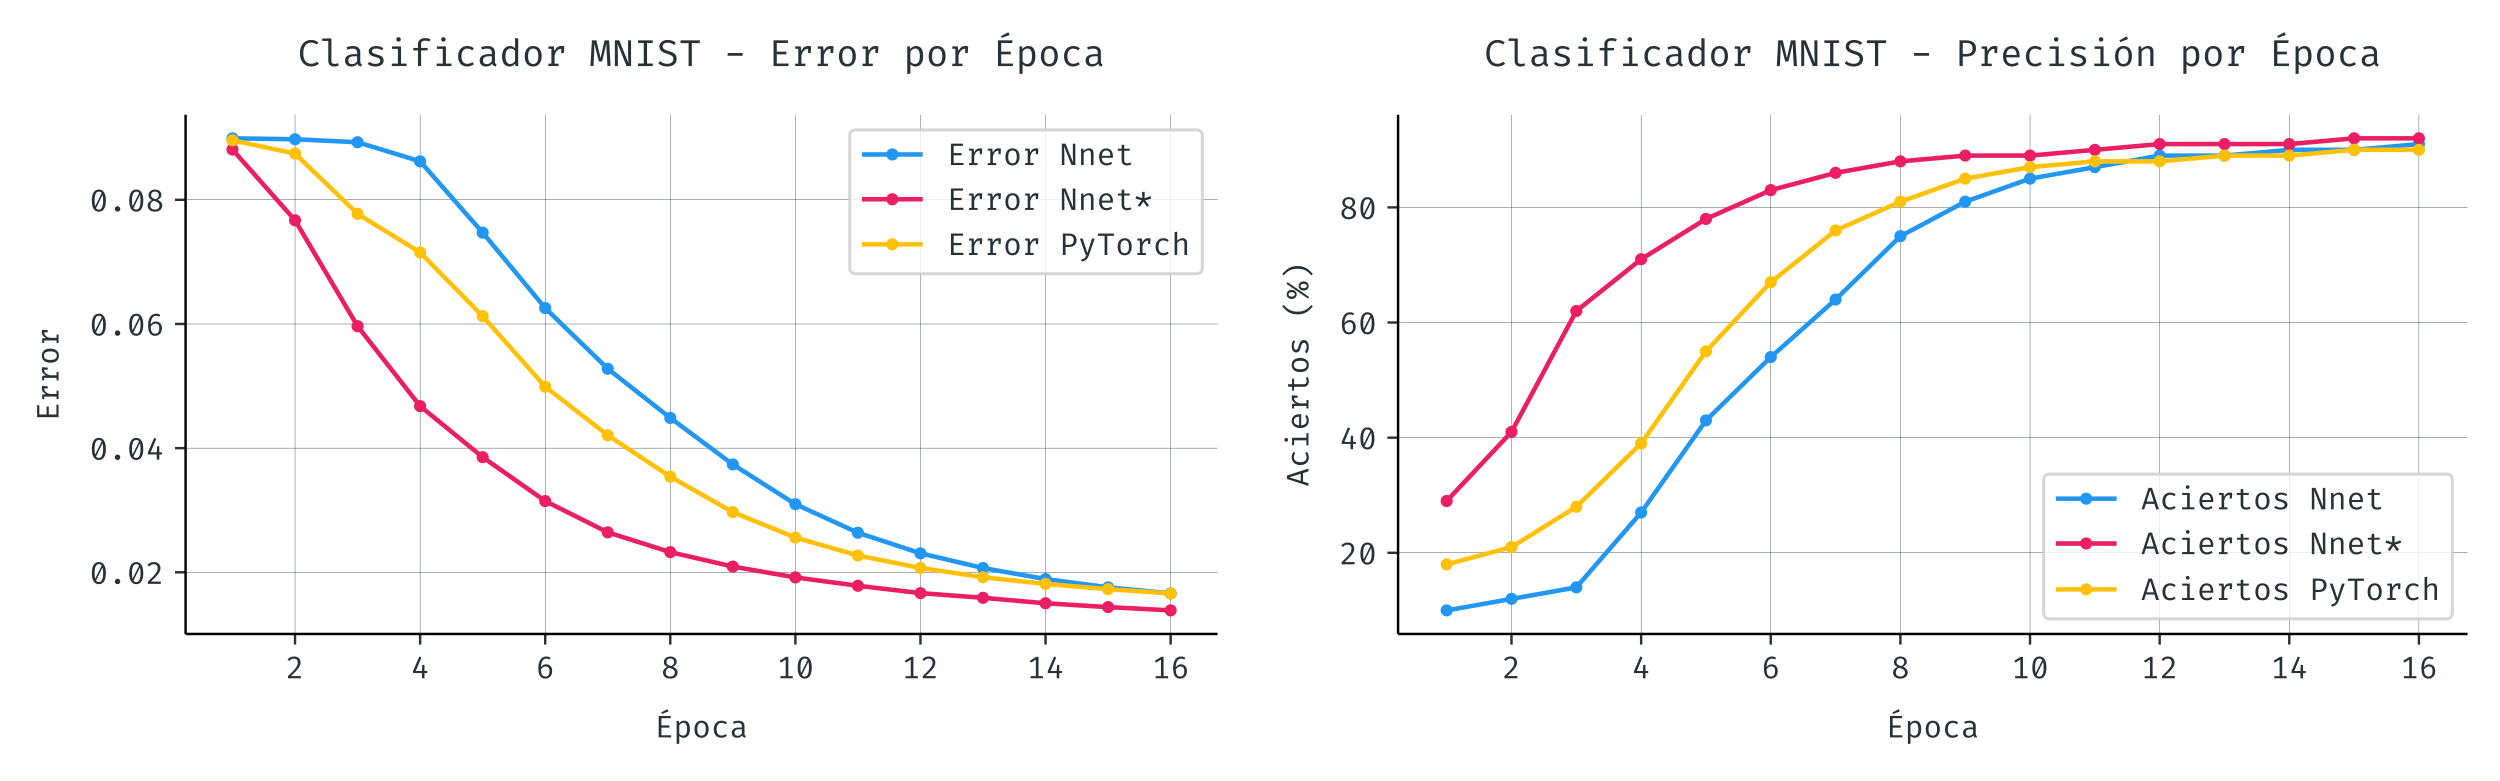<?xml version="1.0" encoding="UTF-8"?>
<svg width="1280" height="400" version="1.1" viewBox="0 0 960 300" xmlns="http://www.w3.org/2000/svg" xmlns:xlink="http://www.w3.org/1999/xlink"><defs stroke-linejoin="round"><style type="text/css">*{stroke-linecap:butt;stroke-linejoin:round;}</style><style type="text/css">*{stroke-linecap:butt;stroke-linejoin:round;}</style><style type="text/css">*{stroke-linecap:butt;stroke-linejoin:round;}</style><style type="text/css">*{stroke-linecap:butt;stroke-linejoin:round;}</style><style type="text/css">*{stroke-linecap:butt;stroke-linejoin:round;}</style><style type="text/css">*{stroke-linecap:butt;stroke-linejoin:round;}</style><path id="mc22e19f1a4" d="m0 0v3.5" stroke="#263238" stroke-linejoin="round" stroke-width=".8"/><path id="FiraCode-Regular-50-5" d="m27.641 71.75c-9.531 0-16-3.281-21.594-10.109l5.953-4.609c4.469 5.281 8.25 7.531 15.234 7.531 7.891 0 12.609-4.875 12.609-12.812 0-11.5-5.734-19.188-32.359-44.719v-7.031h42l1.078 7.328h-33.281c23.281 21.234 31.641 31.75 31.641 44.719 0 11.234-7.953 19.703-21.281 19.703z" stroke-linejoin="round"/><path id="FiraCode-Regular-52-20" d="m54.203 24.047h-9.125v20.062h-7.188l-1.062-20.062h-20.312l18.766 44.672-7.172 3.031-20.719-48.312v-6.266h29.328l0.047-17.172h8.312v17.172h9.125z" stroke-linejoin="round"/><path id="FiraCode-Regular-54-2" d="m33.797 46c-6.922 0-12.516-2.828-17.031-9.531 0.422 17.219 6.625 28.297 17.484 28.297 3.859 0 7.547-1.016 10.719-2.969l3.391 5.844c-4 2.672-8.516 4.109-13.953 4.109-16.516 0-26.25-14.984-26.25-38.359 0-21.031 6.25-34.562 23.438-34.562 12.25 0 22.203 9.328 22.203 24.922 0 15.078-9.125 22.25-20 22.25zm-2.25-40.203c-10.062 0-14.312 7.172-14.672 23.125 3.531 5.953 8.812 10 15.594 10 7.484 0 12.5-3.797 12.5-15.391 0-10.969-4.5-17.734-13.422-17.734z" stroke-linejoin="round"/><path id="FiraCode-Regular-56-9" d="m51.953 53.797c0 12.516-10.922 17.953-21.188 17.953-9.281 0-21.172-5.5-21.172-18.422 0-7.891 3.797-12.562 11.281-16.156-8.562-3.938-14.156-9.734-14.156-18.406 0-11.234 8.719-19.938 23.844-19.938 14.922 0 24.266 8.562 24.266 20.094 0 8.719-5.953 15.188-15.141 18.969 7.859 4.312 12.266 9.031 12.266 15.906zm-33.844-0.562c0 7.484 4.656 11.844 12.656 11.844 8.062 0 12.672-4.516 12.672-11.594 0-6.453-3.281-9.734-9.844-13.438-9.594 3.078-15.484 5.031-15.484 13.188zm27.641-34.406c0-7.438-5.391-13.031-15.234-13.031-9.75 0-14.719 4.922-14.719 12.922 0 8.922 5.172 13.328 11.031 16 11.125-3.844 18.922-6.406 18.922-15.891z" stroke-linejoin="round"/><path id="FiraCode-Regular-49-0" d="m38.312 7.031v63.578h-7.547l-21.016-13.016 3.734-6.156 16.203 9.844v-54.25h-17.375v-7.031h40.766v7.031z" stroke-linejoin="round"/><path id="FiraCode-Regular-48-99" d="m30.766 71.75c-15.172 0-23.125-13.031-23.125-36.422 0-23.484 7.953-36.5 23.125-36.5 15.188 0 23.125 13.016 23.125 36.5 0 23.391-7.938 36.422-23.125 36.422zm0-6.922c4.062 0 7.188-1.391 9.391-4.578l-21.594-43.375c-1.234 4.562-1.797 10.609-1.797 18.453 0 20.922 5.344 29.5 14 29.5zm0-59.031c-4 0-7.016 1.375-9.281 4.516l21.484 43.578c1.281-4.562 1.859-10.656 1.859-18.562 0-20.922-5.281-29.531-14.062-29.531z" stroke-linejoin="round"/><path id="FiraCode-Regular-201-4" d="m41.391 92.922-20.312-10.812 2.312-4.625 21.891 8.047zm-19.594-29.594h30.156l1.016 7.281h-40.094v-70.609h41.016v7.125h-32.094v25.078h26.156v7.328h-26.156z" stroke-linejoin="round"/><path id="FiraCode-Regular-112-5" d="m34.469 55.125c-6.516 0-12.156-3.125-16.109-8.656l-0.719 7.531h-7.328v-75.75l8.609 1.078v25.75c3.594-4.203 8.359-6.25 14.266-6.25 14.047 0 20.812 11.844 20.812 28.203 0 16.922-5.125 28.094-19.531 28.094zm-2.062-6.922c8.469 0 12.359-7.031 12.359-21.125 0-14.406-4.516-21.078-13.484-21.078-5.125 0-9.531 2.562-12.359 6.766v26.766c2.922 4.359 7.484 8.672 13.484 8.672z" stroke-linejoin="round"/><path id="FiraCode-Regular-111-10" d="m30.875 55.125c-15.234 0-23.328-11.531-23.328-28.203 0-16.969 8-28.094 23.219-28.094 15.125 0 23.234 11.688 23.234 28.203 0 17.125-7.891 28.094-23.125 28.094zm0-7.016c9.172 0 13.891-6.719 13.891-21.078s-4.719-21.141-14-21.141-14 6.781-14 21.031c0 14.469 4.828 21.188 14.109 21.188z" stroke-linejoin="round"/><path id="FiraCode-Regular-99-3" d="m34.719 6.25c-9.281 0-16 6.109-16 20.516 0 14.266 6.672 21.188 16 21.188 4.719 0 9.328-1.641 13.953-4.828l4.203 5.75c-5.125 4.156-11.125 6.25-18.047 6.25-16.219 0-25.438-12.156-25.438-28.359 0-16.922 9.172-27.938 25.328-27.938 6.359 0 13.531 2.5 18.25 6.5l-4.203 5.641c-4-2.766-8.609-4.719-14.047-4.719z" stroke-linejoin="round"/><path id="FiraCode-Regular-97-7" d="m48.969 11.797v25.891c0 10.672-6.766 17.438-20.203 17.438-5.219 0-11.078-0.922-17.641-3.375l2.266-6.516c5.578 1.938 10.453 2.766 14.047 2.766 8.047 0 12.875-2.922 12.875-10.719v-4.516h-7.953c-16.406 0-25.328-6.156-25.328-17.281 0-10.047 6.609-16.656 17.438-16.656 6.969 0 13.078 2.562 16.922 7.578 1.531-4.812 5.219-6.969 9.891-7.578l2.109 6.047c-3.031 0.922-4.422 2.562-4.422 6.922zm-22.297-6.406c-7.031 0-10.422 3.484-10.422 10.203 0 6.922 4.359 11.328 16.266 11.328h7.797v-13.891c-3.234-4.828-8.312-7.641-13.641-7.641z" stroke-linejoin="round"/><path id="m521b10cc98" d="m0 0h-3.5" stroke="#263238" stroke-linejoin="round" stroke-width=".8"/><path id="FiraCode-Regular-65-8" d="m44.469 18 5.641-18h9.328l-22.969 70.609h-11.391l-22.969-70.609h8.766l5.641 18zm-25.641 7.391 11.734 37.734 11.594-37.734z" stroke-linejoin="round"/><path id="FiraCode-Regular-105-8" d="m30.766 79.281c-3.641 0-6.203-2.609-6.203-6 0-3.484 2.562-6.156 6.203-6.156 3.844 0 6.312 2.672 6.312 6.156 0 3.391-2.469 6-6.312 6zm6.875-25.281h-24.766v-6.828h16.156v-40.344h-16.672v-6.828h40.516v6.828h-15.234z" stroke-linejoin="round"/><path id="FiraCode-Regular-101-60" d="m17.078 23.953h36.312c0.094 1.172 0.203 2.875 0.203 4.719 0 16.406-8.312 26.453-21.953 26.453-14.359 0-23.594-11.844-23.594-28.203 0-16.766 8.922-28.094 24.719-28.094 6.719 0 13.547 2.406 18.562 6.344l-4.047 5.703c-4.766-3.234-8.922-4.875-14.406-4.875-8.359 0-15.328 5.438-15.797 17.953zm14.672 24.094c8.094 0 13.328-5.891 13.531-17.438h-28.156c0.719 11.906 6.562 17.438 14.625 17.438z" stroke-linejoin="round"/><path id="FiraCode-Regular-114-4" d="m46.766 55.172c-9.797 0-15.219-5.062-19.375-13.938l-1.594 12.766h-14.969v-6.609h8.406v-40.781h-8.406v-6.609h28v6.609h-10.984v22.875c3.594 11.906 9.438 17.75 17.797 17.75h0.469v-11.484h7.078l1.219 18.25c-2.453 0.719-4.609 1.172-7.641 1.172z" stroke-linejoin="round"/><path id="FiraCode-Regular-116-6" d="m53.188 2.719-3.344 5.844c-2.922-1.531-6.297-2.562-10.359-2.562-7.375 0-10.297 3.234-10.297 9.234v32.094h17.641l1.016 6.672h-18.656v13.281l-8.625-1.031v-12.25h-12.406v-6.672h12.406v-32.203c0-9.531 6.562-16.297 18.156-16.297 5.031 0 10.766 1.484 14.469 3.891z" stroke-linejoin="round"/><path id="FiraCode-Regular-115-7" d="m28.672 5.953c-6.359 0-12 2.297-16.203 5.844l-4.922-5.688c4.609-4 11.375-7.281 21.125-7.281 11.531 0 22.766 4.562 22.766 16.094 0 10.109-6.969 13.797-17.547 16.672-10.922 2.969-14.344 4.656-14.344 9.484 0 4.156 3.172 7.078 11.688 7.078 6.969 0 11.641-2.047 15.688-4.828l3.797 5.844c-4.516 3.344-10.922 5.953-19.594 5.953-12.203 0-20.516-5.641-20.516-14.719 0-9.375 7.188-12.766 18.422-15.531 11.438-2.875 13.078-5.484 13.078-10.359 0-5.234-5.141-8.562-13.438-8.562z" stroke-linejoin="round"/><path id="FiraCode-Regular-40-9" d="m21.797 35.891c0 21.5 7.172 32.422 21.953 45.547l-4.516 4.719c-16.672-13.594-26.469-26.875-26.469-50.266 0-23.375 9.797-36.656 26.469-50.25l4.516 4.719c-14.672 12.969-21.953 24.156-21.953 45.531z" stroke-linejoin="round"/><path id="FiraCode-Regular-37-7" d="m51.75 72.516-48.422-70.984 5.391-3.578 48.562 70.969zm-34.719-0.766c-9.594 0-15.141-7.547-15.141-16.422 0-8.719 5.547-16.562 15.141-16.562 9.578 0 15.016 7.844 15.016 16.562 0 8.828-5.438 16.422-15.016 16.422zm0-6.156c4.047 0 7.125-2.875 7.125-10.266 0-7.328-3.078-10.5-7.125-10.5-4.203 0-7.234 3.844-7.234 10.5 0 6.984 3.172 10.266 7.234 10.266zm27.688-33.188c-9.594 0-15.125-7.578-15.125-16.453 0-8.719 5.531-16.562 15.125-16.562s15.031 7.844 15.031 16.562c0 8.812-5.438 16.453-15.031 16.453zm0-6.203c4.047 0 7.125-2.875 7.125-10.25 0-7.281-3.078-10.516-7.125-10.516-4.203 0-7.234 3.844-7.234 10.516 0 7.172 3.188 10.25 7.234 10.25z" stroke-linejoin="round"/><path id="FiraCode-Regular-41-5" d="m39.75 35.891c0-21.375-7.281-32.562-21.953-45.531l4.516-4.719c16.656 13.594 26.453 26.875 26.453 50.25 0 23.391-9.797 36.672-26.453 50.266l-4.516-4.719c14.766-13.125 21.953-24.047 21.953-45.547z" stroke-linejoin="round"/><path id="md24da44ec5" d="m0 1.5c0.398 0 0.779-0.158 1.061-0.439 0.281-0.281 0.439-0.663 0.439-1.061s-0.158-0.779-0.439-1.061c-0.281-0.281-0.663-0.439-1.061-0.439s-0.779 0.158-1.061 0.439c-0.281 0.281-0.439 0.663-0.439 1.061s0.158 0.779 0.439 1.061c0.281 0.281 0.663 0.439 1.061 0.439z" stroke="#2196f3" stroke-linejoin="round"/><path id="m750397dc0b" d="m0 1.5c0.398 0 0.779-0.158 1.061-0.439 0.281-0.281 0.439-0.663 0.439-1.061s-0.158-0.779-0.439-1.061c-0.281-0.281-0.663-0.439-1.061-0.439s-0.779 0.158-1.061 0.439c-0.281 0.281-0.439 0.663-0.439 1.061s0.158 0.779 0.439 1.061c0.281 0.281 0.663 0.439 1.061 0.439z" stroke="#e91e63" stroke-linejoin="round"/><path id="m02233f6a3f" d="m0 1.5c0.398 0 0.779-0.158 1.061-0.439 0.281-0.281 0.439-0.663 0.439-1.061s-0.158-0.779-0.439-1.061c-0.281-0.281-0.663-0.439-1.061-0.439s-0.779 0.158-1.061 0.439c-0.281 0.281-0.439 0.663-0.439 1.061s0.158 0.779 0.439 1.061c0.281 0.281 0.663 0.439 1.061 0.439z" stroke="#ffc107" stroke-linejoin="round"/><path id="FiraCode-Regular-67-9" d="m36.719 71.75c-16.359 0-30.203-12.625-30.203-36.422 0-23.688 13.328-36.5 30.562-36.5 10.047 0 16.812 3.484 21.125 7.688l-4.609 5.844c-3.75-3.078-8.516-5.891-16.406-5.891-12 0-21.438 7.844-21.438 28.859 0 21.594 10.047 28.984 21.641 28.984 5.375 0 10.359-1.484 14.812-5.234l4.984 5.797c-5.594 4.516-11.234 6.875-20.469 6.875z" stroke-linejoin="round"/><path id="FiraCode-Regular-108-7" d="m31.328 75.75h-25.172v-6.828h16.562v-55.125c0-9.391 6.516-14.969 16.109-14.969 5.422 0 9.891 1.328 12.812 2.766l-2.312 6.297c-2.922-1.172-5.844-1.891-9.078-1.891-5.219 0-8.922 2-8.922 7.328z" stroke-linejoin="round"/><path id="FiraCode-Regular-102-8" d="m42.203 76.828c-11.234 0-19.688-6.266-19.688-16.266v-10.766h-12.875v-6.766h12.875v-43.031h8.609v43.031h17.391l0.922 6.766h-18.312v10.969c0 6.062 3.797 8.984 11.344 8.984 4.141 0 8.141-0.719 11.578-2.266l2.781 6.406c-4.266 1.859-8.828 2.938-14.625 2.938z" stroke-linejoin="round"/><path id="FiraCode-Regular-100-5" d="m42.609 76.828v-28.062c-3.578 4.203-8.25 6.359-14.453 6.359-13.328 0-21.188-11.953-21.188-28.203 0-16.719 6.469-28.094 20.578-28.094 5.938 0 11.281 2.562 15.328 8.297l0.812-7.125h7.547v75.75zm-12.203-28.625c4.984 0 9.281-2.562 12.203-6.922v-26.969c-2.922-4.422-7.172-8.516-13.281-8.516-8.453 0-12.969 7.125-12.969 21.125 0 14.25 5.031 21.281 14.047 21.281z" stroke-linejoin="round"/><path id="FiraCode-Regular-77-3" d="m54.406 70.609h-12.516l-10.922-48.359-11.422 48.359h-12.422l-4-70.609h8.359l1.906 36.969c0.406 8.828 0.25 21.547 0.094 25.5l12.766-49.797h8.938l11.891 49.797c-0.047-4.062 0-15.75 0.562-25.594l2.203-36.875h8.562z" stroke-linejoin="round"/><path id="FiraCode-Regular-78-3" d="m40.516 0h12.453v70.609h-8.25v-35.328c0-12.719 1.078-24.109 1.172-27.031l-25.281 62.359h-12.047v-70.609h8.266v35.391c0 10.922-1.078 23.641-1.188 26.719z" stroke-linejoin="round"/><path id="FiraCode-Regular-73-8" d="m50.969 70.609h-40.406v-7.125h15.688v-56.359h-15.688v-7.125h40.406v7.125h-15.688v56.359h15.688z" stroke-linejoin="round"/><path id="FiraCode-Regular-83-3" d="m55.031 19.531c0 13.547-9.641 18.109-20.625 21.297-13.438 3.938-17.797 6.922-17.797 13.062 0 7.031 6.422 10.422 14.109 10.422 6 0 12-1.953 17.031-6.422l5.219 5.797c-5.891 5.188-12.812 8.062-22.562 8.062-13.484 0-22.859-7.594-22.859-18.156 0-11.234 8.812-16.312 22.766-20.422 12.156-3.578 15.484-6.969 15.484-13.781 0-8.875-7.844-13.078-16.406-13.078-8.625 0-14.781 2.859-19.641 7.484l-5.281-5.953c5.938-5.734 14.453-9.016 24.766-9.016 16.406 0 25.797 8.562 25.797 20.703z" stroke-linejoin="round"/><path id="FiraCode-Regular-84-7" d="m35.031 62.969h21.438l0.922 7.641h-53.281v-7.641h22.047v-62.969h8.875z" stroke-linejoin="round"/><path id="FiraCode-Regular-45-93" d="m10.203 28.359h41.125v7.484h-41.125z" stroke-linejoin="round"/><path id="FiraCode-Regular-80-7" d="m57.125 48.922c0 14.828-10.406 21.688-27.234 21.688h-18.047v-70.609h8.922v26.203h9.031c15.953 0 27.328 6.203 27.328 22.719zm-9.531-0.094c0-12.109-7.125-15.438-16.984-15.438h-9.844v30.141h10.203c9.594 0 16.625-3.781 16.625-14.703z" stroke-linejoin="round"/><path id="FiraCode-Regular-243" d="m39.328 81.75-20.094-11.5 2.656-4.609 21.438 8.719zm-8.453-26.625c-15.234 0-23.328-11.531-23.328-28.203 0-16.969 8-28.094 23.219-28.094 15.125 0 23.234 11.688 23.234 28.203 0 17.125-7.891 28.094-23.125 28.094zm0-7.016c9.172 0 13.891-6.719 13.891-21.078s-4.719-21.141-14-21.141-14 6.781-14 21.031c0 14.469 4.828 21.188 14.109 21.188z" stroke-linejoin="round"/><path id="FiraCode-Regular-110-8" d="m10.312 0h8.609v39.328c2.828 4.203 8.203 9.031 14.562 9.031 8.156 0 9.234-4.469 9.234-15.484v-32.875h8.609v39.234c0 9.938-4.562 15.891-15.172 15.891-6.266 0-13.438-3.078-17.844-8.609l-0.672 7.484h-7.328z" stroke-linejoin="round"/><path id="FiraCode-Regular-42-7" d="m26.406 59.328h8.719l-0.656-20.766 19.484 6.922 2.609-8.094-19.844-5.859 12.672-16.406-6.875-5.016-11.75 17.125-11.734-17.125-6.875 5.016 12.672 16.406-19.859 5.859 2.625 8.094 19.484-6.922z" stroke-linejoin="round"/><path id="FiraCode-Regular-121-41" d="m55.234 54h-8.922l-15.281-47.438-15.484 47.438h-9.234l18.875-54h2.859c-2.859-8.359-6.047-12.922-17.219-14.828l1.328-6.859c14.312 1.438 20.312 10.359 24.094 21.328z" stroke-linejoin="round"/><path id="FiraCode-Regular-104-90" d="m18.922 76.562-8.609-0.922v-75.641h8.609v39.328c2.828 4.266 8.312 9.031 14.469 9.031 6.406 0 9.328-2.875 9.328-9.328v-39.031h8.609v39.234c0 9.938-4.609 15.891-15.172 15.891-6.359 0-12.969-2.875-17.234-8.516z" stroke-linejoin="round"/><clipPath id="p97a77fce17" stroke-linejoin="round"><rect x="48.722" y="37.749" width="351.91" height="170.86" stroke-linejoin="round"/></clipPath><style type="text/css">*{stroke-linecap:butt;stroke-linejoin:round;}</style><path id="mb4d1b03cf2" d="m0 0v3.5" stroke="#263238" stroke-linejoin="round" stroke-width=".8"/><path id="FiraCode-Regular-50-3" d="m27.641 71.75c-9.531 0-16-3.281-21.594-10.109l5.953-4.609c4.469 5.281 8.25 7.531 15.234 7.531 7.891 0 12.609-4.875 12.609-12.812 0-11.5-5.734-19.188-32.359-44.719v-7.031h42l1.078 7.328h-33.281c23.281 21.234 31.641 31.75 31.641 44.719 0 11.234-7.953 19.703-21.281 19.703z" stroke-linejoin="round"/><path id="FiraCode-Regular-52-9" d="m54.203 24.047h-9.125v20.062h-7.188l-1.062-20.062h-20.312l18.766 44.672-7.172 3.031-20.719-48.312v-6.266h29.328l0.047-17.172h8.312v17.172h9.125z" stroke-linejoin="round"/><path id="FiraCode-Regular-54-3" d="m33.797 46c-6.922 0-12.516-2.828-17.031-9.531 0.422 17.219 6.625 28.297 17.484 28.297 3.859 0 7.547-1.016 10.719-2.969l3.391 5.844c-4 2.672-8.516 4.109-13.953 4.109-16.516 0-26.25-14.984-26.25-38.359 0-21.031 6.25-34.562 23.438-34.562 12.25 0 22.203 9.328 22.203 24.922 0 15.078-9.125 22.25-20 22.25zm-2.25-40.203c-10.062 0-14.312 7.172-14.672 23.125 3.531 5.953 8.812 10 15.594 10 7.484 0 12.5-3.797 12.5-15.391 0-10.969-4.5-17.734-13.422-17.734z" stroke-linejoin="round"/><path id="FiraCode-Regular-56-02" d="m51.953 53.797c0 12.516-10.922 17.953-21.188 17.953-9.281 0-21.172-5.5-21.172-18.422 0-7.891 3.797-12.562 11.281-16.156-8.562-3.938-14.156-9.734-14.156-18.406 0-11.234 8.719-19.938 23.844-19.938 14.922 0 24.266 8.562 24.266 20.094 0 8.719-5.953 15.188-15.141 18.969 7.859 4.312 12.266 9.031 12.266 15.906zm-33.844-0.562c0 7.484 4.656 11.844 12.656 11.844 8.062 0 12.672-4.516 12.672-11.594 0-6.453-3.281-9.734-9.844-13.438-9.594 3.078-15.484 5.031-15.484 13.188zm27.641-34.406c0-7.438-5.391-13.031-15.234-13.031-9.75 0-14.719 4.922-14.719 12.922 0 8.922 5.172 13.328 11.031 16 11.125-3.844 18.922-6.406 18.922-15.891z" stroke-linejoin="round"/><path id="FiraCode-Regular-49-7" d="m38.312 7.031v63.578h-7.547l-21.016-13.016 3.734-6.156 16.203 9.844v-54.25h-17.375v-7.031h40.766v7.031z" stroke-linejoin="round"/><path id="FiraCode-Regular-48-41" d="m30.766 71.75c-15.172 0-23.125-13.031-23.125-36.422 0-23.484 7.953-36.5 23.125-36.5 15.188 0 23.125 13.016 23.125 36.5 0 23.391-7.938 36.422-23.125 36.422zm0-6.922c4.062 0 7.188-1.391 9.391-4.578l-21.594-43.375c-1.234 4.562-1.797 10.609-1.797 18.453 0 20.922 5.344 29.5 14 29.5zm0-59.031c-4 0-7.016 1.375-9.281 4.516l21.484 43.578c1.281-4.562 1.859-10.656 1.859-18.562 0-20.922-5.281-29.531-14.062-29.531z" stroke-linejoin="round"/><path id="FiraCode-Regular-201-2" d="m41.391 92.922-20.312-10.812 2.312-4.625 21.891 8.047zm-19.594-29.594h30.156l1.016 7.281h-40.094v-70.609h41.016v7.125h-32.094v25.078h26.156v7.328h-26.156z" stroke-linejoin="round"/><path id="FiraCode-Regular-112-1" d="m34.469 55.125c-6.516 0-12.156-3.125-16.109-8.656l-0.719 7.531h-7.328v-75.75l8.609 1.078v25.75c3.594-4.203 8.359-6.25 14.266-6.25 14.047 0 20.812 11.844 20.812 28.203 0 16.922-5.125 28.094-19.531 28.094zm-2.062-6.922c8.469 0 12.359-7.031 12.359-21.125 0-14.406-4.516-21.078-13.484-21.078-5.125 0-9.531 2.562-12.359 6.766v26.766c2.922 4.359 7.484 8.672 13.484 8.672z" stroke-linejoin="round"/><path id="FiraCode-Regular-111-9" d="m30.875 55.125c-15.234 0-23.328-11.531-23.328-28.203 0-16.969 8-28.094 23.219-28.094 15.125 0 23.234 11.688 23.234 28.203 0 17.125-7.891 28.094-23.125 28.094zm0-7.016c9.172 0 13.891-6.719 13.891-21.078s-4.719-21.141-14-21.141-14 6.781-14 21.031c0 14.469 4.828 21.188 14.109 21.188z" stroke-linejoin="round"/><path id="FiraCode-Regular-99-6" d="m34.719 6.25c-9.281 0-16 6.109-16 20.516 0 14.266 6.672 21.188 16 21.188 4.719 0 9.328-1.641 13.953-4.828l4.203 5.75c-5.125 4.156-11.125 6.25-18.047 6.25-16.219 0-25.438-12.156-25.438-28.359 0-16.922 9.172-27.938 25.328-27.938 6.359 0 13.531 2.5 18.25 6.5l-4.203 5.641c-4-2.766-8.609-4.719-14.047-4.719z" stroke-linejoin="round"/><path id="FiraCode-Regular-97-4" d="m48.969 11.797v25.891c0 10.672-6.766 17.438-20.203 17.438-5.219 0-11.078-0.922-17.641-3.375l2.266-6.516c5.578 1.938 10.453 2.766 14.047 2.766 8.047 0 12.875-2.922 12.875-10.719v-4.516h-7.953c-16.406 0-25.328-6.156-25.328-17.281 0-10.047 6.609-16.656 17.438-16.656 6.969 0 13.078 2.562 16.922 7.578 1.531-4.812 5.219-6.969 9.891-7.578l2.109 6.047c-3.031 0.922-4.422 2.562-4.422 6.922zm-22.297-6.406c-7.031 0-10.422 3.484-10.422 10.203 0 6.922 4.359 11.328 16.266 11.328h7.797v-13.891c-3.234-4.828-8.312-7.641-13.641-7.641z" stroke-linejoin="round"/><path id="m7de3210754" d="m0 0h-3.5" stroke="#263238" stroke-linejoin="round" stroke-width=".8"/><path id="FiraCode-Regular-46-2" d="m21.688 7.891c0-5.062 3.906-9.062 8.984-9.062 5.172 0 9.078 4 9.078 9.062 0 4.984-3.906 8.984-9.078 8.984-5.078 0-8.984-4-8.984-8.984z" stroke-linejoin="round"/><path id="FiraCode-Regular-69-1" d="m21.797 63.328h30.156l1.016 7.281h-40.094v-70.609h41.016v7.125h-32.094v25.078h26.156v7.328h-26.156z" stroke-linejoin="round"/><path id="FiraCode-Regular-114-7" d="m46.766 55.172c-9.797 0-15.219-5.062-19.375-13.938l-1.594 12.766h-14.969v-6.609h8.406v-40.781h-8.406v-6.609h28v6.609h-10.984v22.875c3.594 11.906 9.438 17.75 17.797 17.75h0.469v-11.484h7.078l1.219 18.25c-2.453 0.719-4.609 1.172-7.641 1.172z" stroke-linejoin="round"/><path id="m9807460871" d="m0 1.5c0.398 0 0.779-0.158 1.061-0.439 0.281-0.281 0.439-0.663 0.439-1.061s-0.158-0.779-0.439-1.061c-0.281-0.281-0.663-0.439-1.061-0.439s-0.779 0.158-1.061 0.439c-0.281 0.281-0.439 0.663-0.439 1.061s0.158 0.779 0.439 1.061c0.281 0.281 0.663 0.439 1.061 0.439z" stroke="#2196f3" stroke-linejoin="round"/><path id="ma732fe865f" d="m0 1.5c0.398 0 0.779-0.158 1.061-0.439 0.281-0.281 0.439-0.663 0.439-1.061s-0.158-0.779-0.439-1.061c-0.281-0.281-0.663-0.439-1.061-0.439s-0.779 0.158-1.061 0.439c-0.281 0.281-0.439 0.663-0.439 1.061s0.158 0.779 0.439 1.061c0.281 0.281 0.663 0.439 1.061 0.439z" stroke="#e91e63" stroke-linejoin="round"/><path id="mf26fdbae45" d="m0 1.5c0.398 0 0.779-0.158 1.061-0.439 0.281-0.281 0.439-0.663 0.439-1.061s-0.158-0.779-0.439-1.061c-0.281-0.281-0.663-0.439-1.061-0.439s-0.779 0.158-1.061 0.439c-0.281 0.281-0.439 0.663-0.439 1.061s0.158 0.779 0.439 1.061c0.281 0.281 0.663 0.439 1.061 0.439z" stroke="#ffc107" stroke-linejoin="round"/><path id="FiraCode-Regular-67-94" d="m36.719 71.75c-16.359 0-30.203-12.625-30.203-36.422 0-23.688 13.328-36.5 30.562-36.5 10.047 0 16.812 3.484 21.125 7.688l-4.609 5.844c-3.75-3.078-8.516-5.891-16.406-5.891-12 0-21.438 7.844-21.438 28.859 0 21.594 10.047 28.984 21.641 28.984 5.375 0 10.359-1.484 14.812-5.234l4.984 5.797c-5.594 4.516-11.234 6.875-20.469 6.875z" stroke-linejoin="round"/><path id="FiraCode-Regular-108-1" d="m31.328 75.75h-25.172v-6.828h16.562v-55.125c0-9.391 6.516-14.969 16.109-14.969 5.422 0 9.891 1.328 12.812 2.766l-2.312 6.297c-2.922-1.172-5.844-1.891-9.078-1.891-5.219 0-8.922 2-8.922 7.328z" stroke-linejoin="round"/><path id="FiraCode-Regular-115-5" d="m28.672 5.953c-6.359 0-12 2.297-16.203 5.844l-4.922-5.688c4.609-4 11.375-7.281 21.125-7.281 11.531 0 22.766 4.562 22.766 16.094 0 10.109-6.969 13.797-17.547 16.672-10.922 2.969-14.344 4.656-14.344 9.484 0 4.156 3.172 7.078 11.688 7.078 6.969 0 11.641-2.047 15.688-4.828l3.797 5.844c-4.516 3.344-10.922 5.953-19.594 5.953-12.203 0-20.516-5.641-20.516-14.719 0-9.375 7.188-12.766 18.422-15.531 11.438-2.875 13.078-5.484 13.078-10.359 0-5.234-5.141-8.562-13.438-8.562z" stroke-linejoin="round"/><path id="FiraCode-Regular-105-4" d="m30.766 79.281c-3.641 0-6.203-2.609-6.203-6 0-3.484 2.562-6.156 6.203-6.156 3.844 0 6.312 2.672 6.312 6.156 0 3.391-2.469 6-6.312 6zm6.875-25.281h-24.766v-6.828h16.156v-40.344h-16.672v-6.828h40.516v6.828h-15.234z" stroke-linejoin="round"/><path id="FiraCode-Regular-102-1" d="m42.203 76.828c-11.234 0-19.688-6.266-19.688-16.266v-10.766h-12.875v-6.766h12.875v-43.031h8.609v43.031h17.391l0.922 6.766h-18.312v10.969c0 6.062 3.797 8.984 11.344 8.984 4.141 0 8.141-0.719 11.578-2.266l2.781 6.406c-4.266 1.859-8.828 2.938-14.625 2.938z" stroke-linejoin="round"/><path id="FiraCode-Regular-100-55" d="m42.609 76.828v-28.062c-3.578 4.203-8.25 6.359-14.453 6.359-13.328 0-21.188-11.953-21.188-28.203 0-16.719 6.469-28.094 20.578-28.094 5.938 0 11.281 2.562 15.328 8.297l0.812-7.125h7.547v75.75zm-12.203-28.625c4.984 0 9.281-2.562 12.203-6.922v-26.969c-2.922-4.422-7.172-8.516-13.281-8.516-8.453 0-12.969 7.125-12.969 21.125 0 14.25 5.031 21.281 14.047 21.281z" stroke-linejoin="round"/><path id="FiraCode-Regular-77-9" d="m54.406 70.609h-12.516l-10.922-48.359-11.422 48.359h-12.422l-4-70.609h8.359l1.906 36.969c0.406 8.828 0.25 21.547 0.094 25.5l12.766-49.797h8.938l11.891 49.797c-0.047-4.062 0-15.75 0.562-25.594l2.203-36.875h8.562z" stroke-linejoin="round"/><path id="FiraCode-Regular-78-83" d="m40.516 0h12.453v70.609h-8.25v-35.328c0-12.719 1.078-24.109 1.172-27.031l-25.281 62.359h-12.047v-70.609h8.266v35.391c0 10.922-1.078 23.641-1.188 26.719z" stroke-linejoin="round"/><path id="FiraCode-Regular-73-85" d="m50.969 70.609h-40.406v-7.125h15.688v-56.359h-15.688v-7.125h40.406v7.125h-15.688v56.359h15.688z" stroke-linejoin="round"/><path id="FiraCode-Regular-83-2" d="m55.031 19.531c0 13.547-9.641 18.109-20.625 21.297-13.438 3.938-17.797 6.922-17.797 13.062 0 7.031 6.422 10.422 14.109 10.422 6 0 12-1.953 17.031-6.422l5.219 5.797c-5.891 5.188-12.812 8.062-22.562 8.062-13.484 0-22.859-7.594-22.859-18.156 0-11.234 8.812-16.312 22.766-20.422 12.156-3.578 15.484-6.969 15.484-13.781 0-8.875-7.844-13.078-16.406-13.078-8.625 0-14.781 2.859-19.641 7.484l-5.281-5.953c5.938-5.734 14.453-9.016 24.766-9.016 16.406 0 25.797 8.562 25.797 20.703z" stroke-linejoin="round"/><path id="FiraCode-Regular-84-2" d="m35.031 62.969h21.438l0.922 7.641h-53.281v-7.641h22.047v-62.969h8.875z" stroke-linejoin="round"/><path id="FiraCode-Regular-45-2" d="m10.203 28.359h41.125v7.484h-41.125z" stroke-linejoin="round"/><path id="FiraCode-Regular-110-3" d="m10.312 0h8.609v39.328c2.828 4.203 8.203 9.031 14.562 9.031 8.156 0 9.234-4.469 9.234-15.484v-32.875h8.609v39.234c0 9.938-4.562 15.891-15.172 15.891-6.266 0-13.438-3.078-17.844-8.609l-0.672 7.484h-7.328z" stroke-linejoin="round"/><path id="FiraCode-Regular-101-63" d="m17.078 23.953h36.312c0.094 1.172 0.203 2.875 0.203 4.719 0 16.406-8.312 26.453-21.953 26.453-14.359 0-23.594-11.844-23.594-28.203 0-16.766 8.922-28.094 24.719-28.094 6.719 0 13.547 2.406 18.562 6.344l-4.047 5.703c-4.766-3.234-8.922-4.875-14.406-4.875-8.359 0-15.328 5.438-15.797 17.953zm14.672 24.094c8.094 0 13.328-5.891 13.531-17.438h-28.156c0.719 11.906 6.562 17.438 14.625 17.438z" stroke-linejoin="round"/><path id="FiraCode-Regular-116-3" d="m53.188 2.719-3.344 5.844c-2.922-1.531-6.297-2.562-10.359-2.562-7.375 0-10.297 3.234-10.297 9.234v32.094h17.641l1.016 6.672h-18.656v13.281l-8.625-1.031v-12.25h-12.406v-6.672h12.406v-32.203c0-9.531 6.562-16.297 18.156-16.297 5.031 0 10.766 1.484 14.469 3.891z" stroke-linejoin="round"/><path id="FiraCode-Regular-42-9" d="m26.406 59.328h8.719l-0.656-20.766 19.484 6.922 2.609-8.094-19.844-5.859 12.672-16.406-6.875-5.016-11.75 17.125-11.734-17.125-6.875 5.016 12.672 16.406-19.859 5.859 2.625 8.094 19.484-6.922z" stroke-linejoin="round"/><path id="FiraCode-Regular-80-89" d="m57.125 48.922c0 14.828-10.406 21.688-27.234 21.688h-18.047v-70.609h8.922v26.203h9.031c15.953 0 27.328 6.203 27.328 22.719zm-9.531-0.094c0-12.109-7.125-15.438-16.984-15.438h-9.844v30.141h10.203c9.594 0 16.625-3.781 16.625-14.703z" stroke-linejoin="round"/><path id="FiraCode-Regular-121-0" d="m55.234 54h-8.922l-15.281-47.438-15.484 47.438h-9.234l18.875-54h2.859c-2.859-8.359-6.047-12.922-17.219-14.828l1.328-6.859c14.312 1.438 20.312 10.359 24.094 21.328z" stroke-linejoin="round"/><path id="FiraCode-Regular-104-2" d="m18.922 76.562-8.609-0.922v-75.641h8.609v39.328c2.828 4.266 8.312 9.031 14.469 9.031 6.406 0 9.328-2.875 9.328-9.328v-39.031h8.609v39.234c0 9.938-4.609 15.891-15.172 15.891-6.359 0-12.969-2.875-17.234-8.516z" stroke-linejoin="round"/><clipPath id="pf2559ec42a" stroke-linejoin="round"><rect x="61.067" y="37.749" width="339.56" height="170.86" stroke-linejoin="round"/></clipPath></defs><g transform="translate(167.71 -420.84)" stroke-linejoin="round"><g transform="matrix(1.167 0 0 1.167 312.29 420.84)"><path d="m0 257.14h411.43v-257.14h-411.43z" fill="#fff" stroke-linejoin="round"/><path d="m48.722 208.61h351.91v-170.86h-351.91z" fill="#fff" stroke-linejoin="round"/><path d="m86.045 208.61v-170.86" clip-path="url(#p97a77fce17)" fill="none" stroke="#263238" stroke-linecap="square" stroke-linejoin="round" stroke-width=".125"/><g stroke-linejoin="round"><use x="86.045" y="208.612" width="100%" height="100%" fill="#263238" stroke="#263238" stroke-linejoin="round" stroke-width=".8" xlink:href="#mc22e19f1a4"/></g><g transform="matrix(.1 0 0 -.1 82.968 223.19)" fill="#263238" stroke-linejoin="round"><use width="100%" height="100%" stroke-linejoin="round" xlink:href="#FiraCode-Regular-50-5"/></g><path d="m128.7 208.61v-170.86" clip-path="url(#p97a77fce17)" fill="none" stroke="#263238" stroke-linecap="square" stroke-linejoin="round" stroke-width=".125"/><g stroke-linejoin="round"><use x="128.701" y="208.612" width="100%" height="100%" fill="#263238" stroke="#263238" stroke-linejoin="round" stroke-width=".8" xlink:href="#mc22e19f1a4"/></g><g transform="matrix(.1 0 0 -.1 125.62 223.19)" fill="#263238" stroke-linejoin="round"><use width="100%" height="100%" stroke-linejoin="round" xlink:href="#FiraCode-Regular-52-20"/></g><path d="m171.36 208.61v-170.86" clip-path="url(#p97a77fce17)" fill="none" stroke="#263238" stroke-linecap="square" stroke-linejoin="round" stroke-width=".125"/><g stroke-linejoin="round"><use x="171.356" y="208.612" width="100%" height="100%" fill="#263238" stroke="#263238" stroke-linejoin="round" stroke-width=".8" xlink:href="#mc22e19f1a4"/></g><g transform="matrix(.1 0 0 -.1 168.28 223.19)" fill="#263238" stroke-linejoin="round"><use width="100%" height="100%" stroke-linejoin="round" xlink:href="#FiraCode-Regular-54-2"/></g><path d="m214.01 208.61v-170.86" clip-path="url(#p97a77fce17)" fill="none" stroke="#263238" stroke-linecap="square" stroke-linejoin="round" stroke-width=".125"/><g stroke-linejoin="round"><use x="214.011" y="208.612" width="100%" height="100%" fill="#263238" stroke="#263238" stroke-linejoin="round" stroke-width=".8" xlink:href="#mc22e19f1a4"/></g><g transform="matrix(.1 0 0 -.1 210.93 223.19)" fill="#263238" stroke-linejoin="round"><use width="100%" height="100%" stroke-linejoin="round" xlink:href="#FiraCode-Regular-56-9"/></g><path d="m256.67 208.61v-170.86" clip-path="url(#p97a77fce17)" fill="none" stroke="#263238" stroke-linecap="square" stroke-linejoin="round" stroke-width=".125"/><g stroke-linejoin="round"><use x="256.667" y="208.612" width="100%" height="100%" fill="#263238" stroke="#263238" stroke-linejoin="round" stroke-width=".8" xlink:href="#mc22e19f1a4"/></g><g transform="matrix(.1 0 0 -.1 250.51 223.19)" fill="#263238" stroke-linejoin="round"><use width="100%" height="100%" xlink:href="#FiraCode-Regular-49-0"/><use x="61.538" width="100%" height="100%" xlink:href="#FiraCode-Regular-48-99"/></g><path d="m299.32 208.61v-170.86" clip-path="url(#p97a77fce17)" fill="none" stroke="#263238" stroke-linecap="square" stroke-linejoin="round" stroke-width=".125"/><g stroke-linejoin="round"><use x="299.322" y="208.612" width="100%" height="100%" fill="#263238" stroke="#263238" stroke-linejoin="round" stroke-width=".8" xlink:href="#mc22e19f1a4"/></g><g transform="matrix(.1 0 0 -.1 293.17 223.19)" fill="#263238" stroke-linejoin="round"><use width="100%" height="100%" xlink:href="#FiraCode-Regular-49-0"/><use x="61.538" width="100%" height="100%" xlink:href="#FiraCode-Regular-50-5"/></g><path d="m341.98 208.61v-170.86" clip-path="url(#p97a77fce17)" fill="none" stroke="#263238" stroke-linecap="square" stroke-linejoin="round" stroke-width=".125"/><g stroke-linejoin="round"><use x="341.977" y="208.612" width="100%" height="100%" fill="#263238" stroke="#263238" stroke-linejoin="round" stroke-width=".8" xlink:href="#mc22e19f1a4"/></g><g transform="matrix(.1 0 0 -.1 335.82 223.19)" fill="#263238" stroke-linejoin="round"><use width="100%" height="100%" xlink:href="#FiraCode-Regular-49-0"/><use x="61.538" width="100%" height="100%" xlink:href="#FiraCode-Regular-52-20"/></g><path d="m384.63 208.61v-170.86" clip-path="url(#p97a77fce17)" fill="none" stroke="#263238" stroke-linecap="square" stroke-linejoin="round" stroke-width=".125"/><g stroke-linejoin="round"><use x="384.633" y="208.612" width="100%" height="100%" fill="#263238" stroke="#263238" stroke-linejoin="round" stroke-width=".8" xlink:href="#mc22e19f1a4"/></g><g transform="matrix(.1 0 0 -.1 378.48 223.19)" fill="#263238" stroke-linejoin="round"><use width="100%" height="100%" xlink:href="#FiraCode-Regular-49-0"/><use x="61.538" width="100%" height="100%" xlink:href="#FiraCode-Regular-54-2"/></g><g transform="matrix(.1 0 0 -.1 209.29 242.65)" fill="#263238" stroke-linejoin="round"><use width="100%" height="100%" xlink:href="#FiraCode-Regular-201-4"/><use x="61.538" width="100%" height="100%" xlink:href="#FiraCode-Regular-112-5"/><use x="123.077" width="100%" height="100%" xlink:href="#FiraCode-Regular-111-10"/><use x="184.615" width="100%" height="100%" xlink:href="#FiraCode-Regular-99-3"/><use x="246.154" width="100%" height="100%" xlink:href="#FiraCode-Regular-97-7"/></g><path d="m48.722 181.9h351.91" clip-path="url(#p97a77fce17)" fill="none" stroke="#263238" stroke-linecap="square" stroke-linejoin="round" stroke-width=".125"/><g stroke-linejoin="round"><use x="48.722" y="181.903" width="100%" height="100%" fill="#263238" stroke="#263238" stroke-linejoin="round" stroke-width=".8" xlink:href="#m521b10cc98"/></g><g transform="matrix(.1 0 0 -.1 29.412 185.69)" fill="#263238" stroke-linejoin="round"><use width="100%" height="100%" xlink:href="#FiraCode-Regular-50-5"/><use x="61.538" width="100%" height="100%" xlink:href="#FiraCode-Regular-48-99"/></g><path d="m48.722 144.02h351.91" clip-path="url(#p97a77fce17)" fill="none" stroke="#263238" stroke-linecap="square" stroke-linejoin="round" stroke-width=".125"/><g stroke-linejoin="round"><use x="48.722" y="144.017" width="100%" height="100%" fill="#263238" stroke="#263238" stroke-linejoin="round" stroke-width=".8" xlink:href="#m521b10cc98"/></g><g transform="matrix(.1 0 0 -.1 29.412 147.8)" fill="#263238" stroke-linejoin="round"><use width="100%" height="100%" xlink:href="#FiraCode-Regular-52-20"/><use x="61.538" width="100%" height="100%" xlink:href="#FiraCode-Regular-48-99"/></g><path d="m48.722 106.13h351.91" clip-path="url(#p97a77fce17)" fill="none" stroke="#263238" stroke-linecap="square" stroke-linejoin="round" stroke-width=".125"/><g stroke-linejoin="round"><use x="48.722" y="106.132" width="100%" height="100%" fill="#263238" stroke="#263238" stroke-linejoin="round" stroke-width=".8" xlink:href="#m521b10cc98"/></g><g transform="matrix(.1 0 0 -.1 29.412 109.92)" fill="#263238" stroke-linejoin="round"><use width="100%" height="100%" xlink:href="#FiraCode-Regular-54-2"/><use x="61.538" width="100%" height="100%" xlink:href="#FiraCode-Regular-48-99"/></g><path d="m48.722 68.246h351.91" clip-path="url(#p97a77fce17)" fill="none" stroke="#263238" stroke-linecap="square" stroke-linejoin="round" stroke-width=".125"/><g stroke-linejoin="round"><use x="48.722" y="68.246" width="100%" height="100%" fill="#263238" stroke="#263238" stroke-linejoin="round" stroke-width=".8" xlink:href="#m521b10cc98"/></g><g transform="matrix(.1 0 0 -.1 29.412 72.034)" fill="#263238" stroke-linejoin="round"><use width="100%" height="100%" xlink:href="#FiraCode-Regular-56-9"/><use x="61.538" width="100%" height="100%" xlink:href="#FiraCode-Regular-48-99"/></g><g transform="matrix(0 -.1 -.1 0 19.238 160.11)" fill="#263238" stroke-linejoin="round"><use width="100%" height="100%" xlink:href="#FiraCode-Regular-65-8"/><use x="61.538" width="100%" height="100%" xlink:href="#FiraCode-Regular-99-3"/><use x="123.077" width="100%" height="100%" xlink:href="#FiraCode-Regular-105-8"/><use x="184.615" width="100%" height="100%" xlink:href="#FiraCode-Regular-101-60"/><use x="246.154" width="100%" height="100%" xlink:href="#FiraCode-Regular-114-4"/><use x="307.692" width="100%" height="100%" xlink:href="#FiraCode-Regular-116-6"/><use x="369.231" width="100%" height="100%" xlink:href="#FiraCode-Regular-111-10"/><use x="430.769" width="100%" height="100%" xlink:href="#FiraCode-Regular-115-7"/><use x="492.308" width="100%" height="100%" xlink:href="#FiraCode-Regular-32-60"/><use x="553.846" width="100%" height="100%" xlink:href="#FiraCode-Regular-40-9"/><use x="615.385" width="100%" height="100%" xlink:href="#FiraCode-Regular-37-7"/><use x="676.923" width="100%" height="100%" xlink:href="#FiraCode-Regular-41-5"/></g><g stroke="#2196f3"><path d="m64.718 200.85 42.655-7.577 21.328-24.626 21.328-30.308 21.328-20.837 21.328-18.943 21.328-20.837 21.328-11.366 21.328-7.577 42.655-7.577h21.328l21.328-1.894h21.328l21.328-1.894" clip-path="url(#p97a77fce17)" fill="none" stroke-linecap="square" stroke-width="1.5"/><g clip-path="url(#p97a77fce17)" fill="#2196f3"><use x="64.718" y="200.845" width="100%" height="100%" xlink:href="#md24da44ec5"/><use x="86.045" y="197.057" width="100%" height="100%" xlink:href="#md24da44ec5"/><use x="107.373" y="193.268" width="100%" height="100%" xlink:href="#md24da44ec5"/><use x="128.701" y="168.643" width="100%" height="100%" xlink:href="#md24da44ec5"/><use x="150.028" y="138.334" width="100%" height="100%" xlink:href="#md24da44ec5"/><use x="171.356" y="117.497" width="100%" height="100%" xlink:href="#md24da44ec5"/><use x="192.684" y="98.555" width="100%" height="100%" xlink:href="#md24da44ec5"/><use x="214.011" y="77.718" width="100%" height="100%" xlink:href="#md24da44ec5"/><use x="235.339" y="66.352" width="100%" height="100%" xlink:href="#md24da44ec5"/><use x="256.667" y="58.775" width="100%" height="100%" xlink:href="#md24da44ec5"/><use x="277.994" y="54.987" width="100%" height="100%" xlink:href="#md24da44ec5"/><use x="299.322" y="51.198" width="100%" height="100%" xlink:href="#md24da44ec5"/><use x="320.65" y="51.198" width="100%" height="100%" xlink:href="#md24da44ec5"/><use x="341.977" y="49.304" width="100%" height="100%" xlink:href="#md24da44ec5"/><use x="363.305" y="49.304" width="100%" height="100%" xlink:href="#md24da44ec5"/><use x="384.633" y="47.409" width="100%" height="100%" xlink:href="#md24da44ec5"/></g></g><g stroke="#e91e63"><path d="m64.718 164.85 21.328-22.731 21.328-39.78 21.328-17.048 21.328-13.26 21.328-9.471 21.328-5.683 21.328-3.788 21.328-1.894h21.328l42.655-3.788h42.655l21.328-1.894h21.328" clip-path="url(#p97a77fce17)" fill="none" stroke-linecap="square" stroke-width="1.5"/><g clip-path="url(#p97a77fce17)" fill="#e91e63"><use x="64.718" y="164.854" width="100%" height="100%" xlink:href="#m750397dc0b"/><use x="86.045" y="142.123" width="100%" height="100%" xlink:href="#m750397dc0b"/><use x="107.373" y="102.343" width="100%" height="100%" xlink:href="#m750397dc0b"/><use x="128.701" y="85.295" width="100%" height="100%" xlink:href="#m750397dc0b"/><use x="150.028" y="72.035" width="100%" height="100%" xlink:href="#m750397dc0b"/><use x="171.356" y="62.564" width="100%" height="100%" xlink:href="#m750397dc0b"/><use x="192.684" y="56.881" width="100%" height="100%" xlink:href="#m750397dc0b"/><use x="214.011" y="53.092" width="100%" height="100%" xlink:href="#m750397dc0b"/><use x="235.339" y="51.198" width="100%" height="100%" xlink:href="#m750397dc0b"/><use x="256.667" y="51.198" width="100%" height="100%" xlink:href="#m750397dc0b"/><use x="277.994" y="49.304" width="100%" height="100%" xlink:href="#m750397dc0b"/><use x="299.322" y="47.409" width="100%" height="100%" xlink:href="#m750397dc0b"/><use x="320.65" y="47.409" width="100%" height="100%" xlink:href="#m750397dc0b"/><use x="341.977" y="47.409" width="100%" height="100%" xlink:href="#m750397dc0b"/><use x="363.305" y="45.515" width="100%" height="100%" xlink:href="#m750397dc0b"/><use x="384.633" y="45.515" width="100%" height="100%" xlink:href="#m750397dc0b"/></g></g><g stroke="#ffc107"><path d="m64.718 185.69 21.328-5.683 21.328-13.26 21.328-20.837 21.328-30.308 21.328-22.731 21.328-17.048 21.328-9.471 21.328-7.577 21.328-3.788 21.328-1.894h21.328l21.328-1.894h21.328l21.328-1.894h21.328" clip-path="url(#p97a77fce17)" fill="none" stroke-linecap="square" stroke-width="1.5"/><g clip-path="url(#p97a77fce17)" fill="#ffc107"><use x="64.718" y="185.691" width="100%" height="100%" xlink:href="#m02233f6a3f"/><use x="86.045" y="180.008" width="100%" height="100%" xlink:href="#m02233f6a3f"/><use x="107.373" y="166.748" width="100%" height="100%" xlink:href="#m02233f6a3f"/><use x="128.701" y="145.911" width="100%" height="100%" xlink:href="#m02233f6a3f"/><use x="150.028" y="115.603" width="100%" height="100%" xlink:href="#m02233f6a3f"/><use x="171.356" y="92.872" width="100%" height="100%" xlink:href="#m02233f6a3f"/><use x="192.684" y="75.823" width="100%" height="100%" xlink:href="#m02233f6a3f"/><use x="214.011" y="66.352" width="100%" height="100%" xlink:href="#m02233f6a3f"/><use x="235.339" y="58.775" width="100%" height="100%" xlink:href="#m02233f6a3f"/><use x="256.667" y="54.987" width="100%" height="100%" xlink:href="#m02233f6a3f"/><use x="277.994" y="53.092" width="100%" height="100%" xlink:href="#m02233f6a3f"/><use x="299.322" y="53.092" width="100%" height="100%" xlink:href="#m02233f6a3f"/><use x="320.65" y="51.198" width="100%" height="100%" xlink:href="#m02233f6a3f"/><use x="341.977" y="51.198" width="100%" height="100%" xlink:href="#m02233f6a3f"/><use x="363.305" y="49.304" width="100%" height="100%" xlink:href="#m02233f6a3f"/><use x="384.633" y="49.304" width="100%" height="100%" xlink:href="#m02233f6a3f"/></g></g><path d="m48.722 208.61v-170.86" fill="none" stroke="#000" stroke-linecap="square" stroke-linejoin="miter" stroke-width=".8"/><path d="m48.722 208.61h351.91" fill="none" stroke="#000" stroke-linecap="square" stroke-linejoin="miter" stroke-width=".8"/><g transform="matrix(.12 0 0 -.12 76.963 21.749)" fill="#263238" stroke-linejoin="round"><use width="100%" height="100%" xlink:href="#FiraCode-Regular-67-9"/><use x="61.538" width="100%" height="100%" xlink:href="#FiraCode-Regular-108-7"/><use x="123.077" width="100%" height="100%" xlink:href="#FiraCode-Regular-97-7"/><use x="184.615" width="100%" height="100%" xlink:href="#FiraCode-Regular-115-7"/><use x="246.154" width="100%" height="100%" xlink:href="#FiraCode-Regular-105-8"/><use x="307.692" width="100%" height="100%" xlink:href="#FiraCode-Regular-102-8"/><use x="369.231" width="100%" height="100%" xlink:href="#FiraCode-Regular-105-8"/><use x="430.769" width="100%" height="100%" xlink:href="#FiraCode-Regular-99-3"/><use x="492.308" width="100%" height="100%" xlink:href="#FiraCode-Regular-97-7"/><use x="553.846" width="100%" height="100%" xlink:href="#FiraCode-Regular-100-5"/><use x="615.385" width="100%" height="100%" xlink:href="#FiraCode-Regular-111-10"/><use x="676.923" width="100%" height="100%" xlink:href="#FiraCode-Regular-114-4"/><use x="738.461" width="100%" height="100%" xlink:href="#FiraCode-Regular-32-60"/><use x="800" width="100%" height="100%" xlink:href="#FiraCode-Regular-77-3"/><use x="861.538" width="100%" height="100%" xlink:href="#FiraCode-Regular-78-3"/><use x="923.077" width="100%" height="100%" xlink:href="#FiraCode-Regular-73-8"/><use x="984.615" width="100%" height="100%" xlink:href="#FiraCode-Regular-83-3"/><use x="1046.154" width="100%" height="100%" xlink:href="#FiraCode-Regular-84-7"/><use x="1107.692" width="100%" height="100%" xlink:href="#FiraCode-Regular-32-60"/><use x="1169.231" width="100%" height="100%" xlink:href="#FiraCode-Regular-45-93"/><use x="1230.769" width="100%" height="100%" xlink:href="#FiraCode-Regular-32-60"/><use x="1292.307" width="100%" height="100%" xlink:href="#FiraCode-Regular-80-7"/><use x="1353.846" width="100%" height="100%" xlink:href="#FiraCode-Regular-114-4"/><use x="1415.384" width="100%" height="100%" xlink:href="#FiraCode-Regular-101-60"/><use x="1476.923" width="100%" height="100%" xlink:href="#FiraCode-Regular-99-3"/><use x="1538.461" width="100%" height="100%" xlink:href="#FiraCode-Regular-105-8"/><use x="1600" width="100%" height="100%" xlink:href="#FiraCode-Regular-115-7"/><use x="1661.538" width="100%" height="100%" xlink:href="#FiraCode-Regular-105-8"/><use x="1723.077" width="100%" height="100%" xlink:href="#FiraCode-Regular-243"/><use x="1784.615" width="100%" height="100%" xlink:href="#FiraCode-Regular-110-8"/><use x="1846.154" width="100%" height="100%" xlink:href="#FiraCode-Regular-32-60"/><use x="1907.692" width="100%" height="100%" xlink:href="#FiraCode-Regular-112-5"/><use x="1969.23" width="100%" height="100%" xlink:href="#FiraCode-Regular-111-10"/><use x="2030.769" width="100%" height="100%" xlink:href="#FiraCode-Regular-114-4"/><use x="2092.307" width="100%" height="100%" xlink:href="#FiraCode-Regular-32-60"/><use x="2153.846" width="100%" height="100%" xlink:href="#FiraCode-Regular-201-4"/><use x="2215.384" width="100%" height="100%" xlink:href="#FiraCode-Regular-112-5"/><use x="2276.923" width="100%" height="100%" xlink:href="#FiraCode-Regular-111-10"/><use x="2338.461" width="100%" height="100%" xlink:href="#FiraCode-Regular-99-3"/><use x="2400" width="100%" height="100%" xlink:href="#FiraCode-Regular-97-7"/></g><path d="m263.15 203.61h130.48q2 0 2-2v-43.597q0-2-2-2h-130.48q-2 0-2 2v43.597q0 2 2 2z" fill="#fff" opacity=".8" stroke="#ccc" stroke-linejoin="miter"/><path d="m265.15 164.09h20" fill="none" stroke="#2196f3" stroke-linecap="square" stroke-linejoin="round" stroke-width="1.5"/><g stroke-linejoin="round"><use x="275.154" y="164.09" width="100%" height="100%" fill="#2196f3" stroke="#2196f3" stroke-linejoin="round" xlink:href="#md24da44ec5"/></g><g transform="matrix(.1 0 0 -.1 293.15 167.59)" fill="#263238" stroke-linejoin="round"><use width="100%" height="100%" xlink:href="#FiraCode-Regular-65-8"/><use x="61.538" width="100%" height="100%" xlink:href="#FiraCode-Regular-99-3"/><use x="123.077" width="100%" height="100%" xlink:href="#FiraCode-Regular-105-8"/><use x="184.615" width="100%" height="100%" xlink:href="#FiraCode-Regular-101-60"/><use x="246.154" width="100%" height="100%" xlink:href="#FiraCode-Regular-114-4"/><use x="307.692" width="100%" height="100%" xlink:href="#FiraCode-Regular-116-6"/><use x="369.231" width="100%" height="100%" xlink:href="#FiraCode-Regular-111-10"/><use x="430.769" width="100%" height="100%" xlink:href="#FiraCode-Regular-115-7"/><use x="492.308" width="100%" height="100%" xlink:href="#FiraCode-Regular-32-60"/><use x="553.846" width="100%" height="100%" xlink:href="#FiraCode-Regular-78-3"/><use x="615.385" width="100%" height="100%" xlink:href="#FiraCode-Regular-110-8"/><use x="676.923" width="100%" height="100%" xlink:href="#FiraCode-Regular-101-60"/><use x="738.461" width="100%" height="100%" xlink:href="#FiraCode-Regular-116-6"/></g><path d="m265.15 178.84h20" fill="none" stroke="#e91e63" stroke-linecap="square" stroke-linejoin="round" stroke-width="1.5"/><g stroke-linejoin="round"><use x="275.154" y="178.84" width="100%" height="100%" fill="#e91e63" stroke="#e91e63" stroke-linejoin="round" xlink:href="#m750397dc0b"/></g><g transform="matrix(.1 0 0 -.1 293.15 182.34)" fill="#263238" stroke-linejoin="round"><use width="100%" height="100%" xlink:href="#FiraCode-Regular-65-8"/><use x="61.538" width="100%" height="100%" xlink:href="#FiraCode-Regular-99-3"/><use x="123.077" width="100%" height="100%" xlink:href="#FiraCode-Regular-105-8"/><use x="184.615" width="100%" height="100%" xlink:href="#FiraCode-Regular-101-60"/><use x="246.154" width="100%" height="100%" xlink:href="#FiraCode-Regular-114-4"/><use x="307.692" width="100%" height="100%" xlink:href="#FiraCode-Regular-116-6"/><use x="369.231" width="100%" height="100%" xlink:href="#FiraCode-Regular-111-10"/><use x="430.769" width="100%" height="100%" xlink:href="#FiraCode-Regular-115-7"/><use x="492.308" width="100%" height="100%" xlink:href="#FiraCode-Regular-32-60"/><use x="553.846" width="100%" height="100%" xlink:href="#FiraCode-Regular-78-3"/><use x="615.385" width="100%" height="100%" xlink:href="#FiraCode-Regular-110-8"/><use x="676.923" width="100%" height="100%" xlink:href="#FiraCode-Regular-101-60"/><use x="738.461" width="100%" height="100%" xlink:href="#FiraCode-Regular-116-6"/><use x="800" width="100%" height="100%" xlink:href="#FiraCode-Regular-42-7"/></g><path d="m265.15 193.94h20" fill="none" stroke="#ffc107" stroke-linecap="square" stroke-linejoin="round" stroke-width="1.5"/><g stroke-linejoin="round"><use x="275.154" y="193.937" width="100%" height="100%" fill="#ffc107" stroke="#ffc107" stroke-linejoin="round" xlink:href="#m02233f6a3f"/></g><g transform="matrix(.1 0 0 -.1 293.15 197.44)" fill="#263238" stroke-linejoin="round"><use width="100%" height="100%" xlink:href="#FiraCode-Regular-65-8"/><use x="61.538" width="100%" height="100%" xlink:href="#FiraCode-Regular-99-3"/><use x="123.077" width="100%" height="100%" xlink:href="#FiraCode-Regular-105-8"/><use x="184.615" width="100%" height="100%" xlink:href="#FiraCode-Regular-101-60"/><use x="246.154" width="100%" height="100%" xlink:href="#FiraCode-Regular-114-4"/><use x="307.692" width="100%" height="100%" xlink:href="#FiraCode-Regular-116-6"/><use x="369.231" width="100%" height="100%" xlink:href="#FiraCode-Regular-111-10"/><use x="430.769" width="100%" height="100%" xlink:href="#FiraCode-Regular-115-7"/><use x="492.308" width="100%" height="100%" xlink:href="#FiraCode-Regular-32-60"/><use x="553.846" width="100%" height="100%" xlink:href="#FiraCode-Regular-80-7"/><use x="615.385" width="100%" height="100%" xlink:href="#FiraCode-Regular-121-41"/><use x="676.923" width="100%" height="100%" xlink:href="#FiraCode-Regular-84-7"/><use x="738.461" width="100%" height="100%" xlink:href="#FiraCode-Regular-111-10"/><use x="800" width="100%" height="100%" xlink:href="#FiraCode-Regular-114-4"/><use x="861.538" width="100%" height="100%" xlink:href="#FiraCode-Regular-99-3"/><use x="923.077" width="100%" height="100%" xlink:href="#FiraCode-Regular-104-90"/></g></g><g transform="matrix(1.167 0 0 1.167 -167.71 420.84)"><path d="m0 257.14h411.43v-257.14h-411.43z" fill="#fff" stroke-linejoin="round"/><path d="m61.067 208.61h339.56v-170.86h-339.56z" fill="#fff" stroke-linejoin="round"/><path d="m97.081 208.61v-170.86" clip-path="url(#pf2559ec42a)" fill="none" stroke="#263238" stroke-linecap="square" stroke-linejoin="round" stroke-width=".125"/><g stroke-linejoin="round"><use x="97.081" y="208.612" width="100%" height="100%" fill="#263238" stroke="#263238" stroke-linejoin="round" stroke-width=".8" xlink:href="#mb4d1b03cf2"/></g><g transform="matrix(.1 0 0 -.1 94.004 223.19)" fill="#263238" stroke-linejoin="round"><use width="100%" height="100%" stroke-linejoin="round" xlink:href="#FiraCode-Regular-50-3"/></g><path d="m138.24 208.61v-170.86" clip-path="url(#pf2559ec42a)" fill="none" stroke="#263238" stroke-linecap="square" stroke-linejoin="round" stroke-width=".125"/><g stroke-linejoin="round"><use x="138.24" y="208.612" width="100%" height="100%" fill="#263238" stroke="#263238" stroke-linejoin="round" stroke-width=".8" xlink:href="#mb4d1b03cf2"/></g><g transform="matrix(.1 0 0 -.1 135.16 223.19)" fill="#263238" stroke-linejoin="round"><use width="100%" height="100%" stroke-linejoin="round" xlink:href="#FiraCode-Regular-52-9"/></g><path d="m179.4 208.61v-170.86" clip-path="url(#pf2559ec42a)" fill="none" stroke="#263238" stroke-linecap="square" stroke-linejoin="round" stroke-width=".125"/><g stroke-linejoin="round"><use x="179.399" y="208.612" width="100%" height="100%" fill="#263238" stroke="#263238" stroke-linejoin="round" stroke-width=".8" xlink:href="#mb4d1b03cf2"/></g><g transform="matrix(.1 0 0 -.1 176.32 223.19)" fill="#263238" stroke-linejoin="round"><use width="100%" height="100%" stroke-linejoin="round" xlink:href="#FiraCode-Regular-54-3"/></g><path d="m220.56 208.61v-170.86" clip-path="url(#pf2559ec42a)" fill="none" stroke="#263238" stroke-linecap="square" stroke-linejoin="round" stroke-width=".125"/><g stroke-linejoin="round"><use x="220.558" y="208.612" width="100%" height="100%" fill="#263238" stroke="#263238" stroke-linejoin="round" stroke-width=".8" xlink:href="#mb4d1b03cf2"/></g><g transform="matrix(.1 0 0 -.1 217.48 223.19)" fill="#263238" stroke-linejoin="round"><use width="100%" height="100%" stroke-linejoin="round" xlink:href="#FiraCode-Regular-56-02"/></g><path d="m261.72 208.61v-170.86" clip-path="url(#pf2559ec42a)" fill="none" stroke="#263238" stroke-linecap="square" stroke-linejoin="round" stroke-width=".125"/><g stroke-linejoin="round"><use x="261.717" y="208.612" width="100%" height="100%" fill="#263238" stroke="#263238" stroke-linejoin="round" stroke-width=".8" xlink:href="#mb4d1b03cf2"/></g><g transform="matrix(.1 0 0 -.1 255.56 223.19)" fill="#263238" stroke-linejoin="round"><use width="100%" height="100%" xlink:href="#FiraCode-Regular-49-7"/><use x="61.538" width="100%" height="100%" xlink:href="#FiraCode-Regular-48-41"/></g><path d="m302.88 208.61v-170.86" clip-path="url(#pf2559ec42a)" fill="none" stroke="#263238" stroke-linecap="square" stroke-linejoin="round" stroke-width=".125"/><g stroke-linejoin="round"><use x="302.876" y="208.612" width="100%" height="100%" fill="#263238" stroke="#263238" stroke-linejoin="round" stroke-width=".8" xlink:href="#mb4d1b03cf2"/></g><g transform="matrix(.1 0 0 -.1 296.72 223.19)" fill="#263238" stroke-linejoin="round"><use width="100%" height="100%" xlink:href="#FiraCode-Regular-49-7"/><use x="61.538" width="100%" height="100%" xlink:href="#FiraCode-Regular-50-3"/></g><path d="m344.03 208.61v-170.86" clip-path="url(#pf2559ec42a)" fill="none" stroke="#263238" stroke-linecap="square" stroke-linejoin="round" stroke-width=".125"/><g stroke-linejoin="round"><use x="344.035" y="208.612" width="100%" height="100%" fill="#263238" stroke="#263238" stroke-linejoin="round" stroke-width=".8" xlink:href="#mb4d1b03cf2"/></g><g transform="matrix(.1 0 0 -.1 337.88 223.19)" fill="#263238" stroke-linejoin="round"><use width="100%" height="100%" xlink:href="#FiraCode-Regular-49-7"/><use x="61.538" width="100%" height="100%" xlink:href="#FiraCode-Regular-52-9"/></g><path d="m385.19 208.61v-170.86" clip-path="url(#pf2559ec42a)" fill="none" stroke="#263238" stroke-linecap="square" stroke-linejoin="round" stroke-width=".125"/><g stroke-linejoin="round"><use x="385.194" y="208.612" width="100%" height="100%" fill="#263238" stroke="#263238" stroke-linejoin="round" stroke-width=".8" xlink:href="#mb4d1b03cf2"/></g><g transform="matrix(.1 0 0 -.1 379.04 223.19)" fill="#263238" stroke-linejoin="round"><use width="100%" height="100%" xlink:href="#FiraCode-Regular-49-7"/><use x="61.538" width="100%" height="100%" xlink:href="#FiraCode-Regular-54-3"/></g><g transform="matrix(.1 0 0 -.1 215.46 242.65)" fill="#263238" stroke-linejoin="round"><use width="100%" height="100%" xlink:href="#FiraCode-Regular-201-2"/><use x="61.538" width="100%" height="100%" xlink:href="#FiraCode-Regular-112-1"/><use x="123.077" width="100%" height="100%" xlink:href="#FiraCode-Regular-111-9"/><use x="184.615" width="100%" height="100%" xlink:href="#FiraCode-Regular-99-6"/><use x="246.154" width="100%" height="100%" xlink:href="#FiraCode-Regular-97-4"/></g><path d="m61.067 188.32h339.56" clip-path="url(#pf2559ec42a)" fill="none" stroke="#263238" stroke-linecap="square" stroke-linejoin="round" stroke-width=".125"/><g stroke-linejoin="round"><use x="61.067" y="188.319" width="100%" height="100%" fill="#263238" stroke="#263238" stroke-linejoin="round" stroke-width=".8" xlink:href="#m7de3210754"/></g><g transform="matrix(.1 0 0 -.1 29.448 192.11)" fill="#263238" stroke-linejoin="round"><use width="100%" height="100%" xlink:href="#FiraCode-Regular-48-41"/><use x="61.538" width="100%" height="100%" xlink:href="#FiraCode-Regular-46-2"/><use x="123.077" width="100%" height="100%" xlink:href="#FiraCode-Regular-48-41"/><use x="184.615" width="100%" height="100%" xlink:href="#FiraCode-Regular-50-3"/></g><path d="m61.067 147.46h339.56" clip-path="url(#pf2559ec42a)" fill="none" stroke="#263238" stroke-linecap="square" stroke-linejoin="round" stroke-width=".125"/><g stroke-linejoin="round"><use x="61.067" y="147.462" width="100%" height="100%" fill="#263238" stroke="#263238" stroke-linejoin="round" stroke-width=".8" xlink:href="#m7de3210754"/></g><g transform="matrix(.1 0 0 -.1 29.448 151.25)" fill="#263238" stroke-linejoin="round"><use width="100%" height="100%" xlink:href="#FiraCode-Regular-48-41"/><use x="61.538" width="100%" height="100%" xlink:href="#FiraCode-Regular-46-2"/><use x="123.077" width="100%" height="100%" xlink:href="#FiraCode-Regular-48-41"/><use x="184.615" width="100%" height="100%" xlink:href="#FiraCode-Regular-52-9"/></g><path d="m61.067 106.61h339.56" clip-path="url(#pf2559ec42a)" fill="none" stroke="#263238" stroke-linecap="square" stroke-linejoin="round" stroke-width=".125"/><g stroke-linejoin="round"><use x="61.067" y="106.606" width="100%" height="100%" fill="#263238" stroke="#263238" stroke-linejoin="round" stroke-width=".8" xlink:href="#m7de3210754"/></g><g transform="matrix(.1 0 0 -.1 29.448 110.39)" fill="#263238" stroke-linejoin="round"><use width="100%" height="100%" xlink:href="#FiraCode-Regular-48-41"/><use x="61.538" width="100%" height="100%" xlink:href="#FiraCode-Regular-46-2"/><use x="123.077" width="100%" height="100%" xlink:href="#FiraCode-Regular-48-41"/><use x="184.615" width="100%" height="100%" xlink:href="#FiraCode-Regular-54-3"/></g><path d="m61.067 65.749h339.56" clip-path="url(#pf2559ec42a)" fill="none" stroke="#263238" stroke-linecap="square" stroke-linejoin="round" stroke-width=".125"/><g stroke-linejoin="round"><use x="61.067" y="65.749" width="100%" height="100%" fill="#263238" stroke="#263238" stroke-linejoin="round" stroke-width=".8" xlink:href="#m7de3210754"/></g><g transform="matrix(.1 0 0 -.1 29.448 69.537)" fill="#263238" stroke-linejoin="round"><use width="100%" height="100%" xlink:href="#FiraCode-Regular-48-41"/><use x="61.538" width="100%" height="100%" xlink:href="#FiraCode-Regular-46-2"/><use x="123.077" width="100%" height="100%" xlink:href="#FiraCode-Regular-48-41"/><use x="184.615" width="100%" height="100%" xlink:href="#FiraCode-Regular-56-02"/></g><g transform="matrix(0 -.1 -.1 0 19.273 138.57)" fill="#263238" stroke-linejoin="round"><use width="100%" height="100%" xlink:href="#FiraCode-Regular-69-1"/><use x="61.538" width="100%" height="100%" xlink:href="#FiraCode-Regular-114-7"/><use x="123.077" width="100%" height="100%" xlink:href="#FiraCode-Regular-114-7"/><use x="184.615" width="100%" height="100%" xlink:href="#FiraCode-Regular-111-9"/><use x="246.154" width="100%" height="100%" xlink:href="#FiraCode-Regular-114-7"/></g><g stroke="#2196f3"><path d="m76.501 45.515 20.58 0.311 20.58 0.981 20.58 6.286 20.58 23.466 20.58 24.806 20.58 19.975 20.58 16.183 20.58 15.303 20.58 13.072 20.58 9.403 20.58 6.774 20.58 4.833 20.58 3.638 20.58 2.717 20.58 1.992" clip-path="url(#pf2559ec42a)" fill="none" stroke-linecap="square" stroke-width="1.5"/><g clip-path="url(#pf2559ec42a)" fill="#2196f3"><use x="76.501" y="45.515" width="100%" height="100%" xlink:href="#m9807460871"/><use x="97.081" y="45.826" width="100%" height="100%" xlink:href="#m9807460871"/><use x="117.66" y="46.806" width="100%" height="100%" xlink:href="#m9807460871"/><use x="138.24" y="53.092" width="100%" height="100%" xlink:href="#m9807460871"/><use x="158.819" y="76.558" width="100%" height="100%" xlink:href="#m9807460871"/><use x="179.399" y="101.364" width="100%" height="100%" xlink:href="#m9807460871"/><use x="199.978" y="121.339" width="100%" height="100%" xlink:href="#m9807460871"/><use x="220.558" y="137.522" width="100%" height="100%" xlink:href="#m9807460871"/><use x="241.137" y="152.825" width="100%" height="100%" xlink:href="#m9807460871"/><use x="261.717" y="165.897" width="100%" height="100%" xlink:href="#m9807460871"/><use x="282.296" y="175.3" width="100%" height="100%" xlink:href="#m9807460871"/><use x="302.876" y="182.074" width="100%" height="100%" xlink:href="#m9807460871"/><use x="323.455" y="186.907" width="100%" height="100%" xlink:href="#m9807460871"/><use x="344.035" y="190.545" width="100%" height="100%" xlink:href="#m9807460871"/><use x="364.614" y="193.262" width="100%" height="100%" xlink:href="#m9807460871"/><use x="385.194" y="195.254" width="100%" height="100%" xlink:href="#m9807460871"/></g></g><g stroke="#e91e63"><path d="m76.501 49.225 20.58 23.264 20.58 34.851 20.58 26.299 20.58 16.794 20.58 14.449 20.58 10.29 20.58 6.513 20.58 4.758 20.58 3.553 20.58 2.758 20.58 2.417 20.58 1.542 20.58 1.796 20.58 1.262 20.58 1.077" clip-path="url(#pf2559ec42a)" fill="none" stroke-linecap="square" stroke-width="1.5"/><g clip-path="url(#pf2559ec42a)" fill="#e91e63"><use x="76.501" y="49.225" width="100%" height="100%" xlink:href="#ma732fe865f"/><use x="97.081" y="72.489" width="100%" height="100%" xlink:href="#ma732fe865f"/><use x="117.66" y="107.339" width="100%" height="100%" xlink:href="#ma732fe865f"/><use x="138.24" y="133.638" width="100%" height="100%" xlink:href="#ma732fe865f"/><use x="158.819" y="150.433" width="100%" height="100%" xlink:href="#ma732fe865f"/><use x="179.399" y="164.881" width="100%" height="100%" xlink:href="#ma732fe865f"/><use x="199.978" y="175.171" width="100%" height="100%" xlink:href="#ma732fe865f"/><use x="220.558" y="181.684" width="100%" height="100%" xlink:href="#ma732fe865f"/><use x="241.137" y="186.441" width="100%" height="100%" xlink:href="#ma732fe865f"/><use x="261.717" y="189.994" width="100%" height="100%" xlink:href="#ma732fe865f"/><use x="282.296" y="192.752" width="100%" height="100%" xlink:href="#ma732fe865f"/><use x="302.876" y="195.168" width="100%" height="100%" xlink:href="#ma732fe865f"/><use x="323.455" y="196.711" width="100%" height="100%" xlink:href="#ma732fe865f"/><use x="344.035" y="198.506" width="100%" height="100%" xlink:href="#ma732fe865f"/><use x="364.614" y="199.769" width="100%" height="100%" xlink:href="#ma732fe865f"/><use x="385.194" y="200.845" width="100%" height="100%" xlink:href="#ma732fe865f"/></g></g><g stroke="#ffc107"><path d="m76.501 46.175 20.58 4.38 20.58 19.807 20.58 12.719 20.58 20.959 20.58 23.206 20.58 15.985 20.58 13.63 20.58 11.671 20.58 8.369 20.58 5.894 20.58 4.096 20.58 3.062 20.58 2.19 20.58 1.726 20.58 1.424" clip-path="url(#pf2559ec42a)" fill="none" stroke-linecap="square" stroke-width="1.5"/><g clip-path="url(#pf2559ec42a)" fill="#ffc107"><use x="76.501" y="46.175" width="100%" height="100%" xlink:href="#mf26fdbae45"/><use x="97.081" y="50.555" width="100%" height="100%" xlink:href="#mf26fdbae45"/><use x="117.66" y="70.362" width="100%" height="100%" xlink:href="#mf26fdbae45"/><use x="138.24" y="83.081" width="100%" height="100%" xlink:href="#mf26fdbae45"/><use x="158.819" y="104.04" width="100%" height="100%" xlink:href="#mf26fdbae45"/><use x="179.399" y="127.246" width="100%" height="100%" xlink:href="#mf26fdbae45"/><use x="199.978" y="143.232" width="100%" height="100%" xlink:href="#mf26fdbae45"/><use x="220.558" y="156.861" width="100%" height="100%" xlink:href="#mf26fdbae45"/><use x="241.137" y="168.532" width="100%" height="100%" xlink:href="#mf26fdbae45"/><use x="261.717" y="176.901" width="100%" height="100%" xlink:href="#mf26fdbae45"/><use x="282.296" y="182.795" width="100%" height="100%" xlink:href="#mf26fdbae45"/><use x="302.876" y="186.891" width="100%" height="100%" xlink:href="#mf26fdbae45"/><use x="323.455" y="189.953" width="100%" height="100%" xlink:href="#mf26fdbae45"/><use x="344.035" y="192.143" width="100%" height="100%" xlink:href="#mf26fdbae45"/><use x="364.614" y="193.869" width="100%" height="100%" xlink:href="#mf26fdbae45"/><use x="385.194" y="195.293" width="100%" height="100%" xlink:href="#mf26fdbae45"/></g></g><path d="m61.067 208.61v-170.86" fill="none" stroke="#000" stroke-linecap="square" stroke-linejoin="miter" stroke-width=".8"/><path d="m61.067 208.61h339.56" fill="none" stroke="#000" stroke-linecap="square" stroke-linejoin="miter" stroke-width=".8"/><g transform="matrix(.12 0 0 -.12 97.906 21.749)" fill="#263238" stroke-linejoin="round"><use width="100%" height="100%" xlink:href="#FiraCode-Regular-67-94"/><use x="61.538" width="100%" height="100%" xlink:href="#FiraCode-Regular-108-1"/><use x="123.077" width="100%" height="100%" xlink:href="#FiraCode-Regular-97-4"/><use x="184.615" width="100%" height="100%" xlink:href="#FiraCode-Regular-115-5"/><use x="246.154" width="100%" height="100%" xlink:href="#FiraCode-Regular-105-4"/><use x="307.692" width="100%" height="100%" xlink:href="#FiraCode-Regular-102-1"/><use x="369.231" width="100%" height="100%" xlink:href="#FiraCode-Regular-105-4"/><use x="430.769" width="100%" height="100%" xlink:href="#FiraCode-Regular-99-6"/><use x="492.308" width="100%" height="100%" xlink:href="#FiraCode-Regular-97-4"/><use x="553.846" width="100%" height="100%" xlink:href="#FiraCode-Regular-100-55"/><use x="615.385" width="100%" height="100%" xlink:href="#FiraCode-Regular-111-9"/><use x="676.923" width="100%" height="100%" xlink:href="#FiraCode-Regular-114-7"/><use x="738.461" width="100%" height="100%" xlink:href="#FiraCode-Regular-32-4"/><use x="800" width="100%" height="100%" xlink:href="#FiraCode-Regular-77-9"/><use x="861.538" width="100%" height="100%" xlink:href="#FiraCode-Regular-78-83"/><use x="923.077" width="100%" height="100%" xlink:href="#FiraCode-Regular-73-85"/><use x="984.615" width="100%" height="100%" xlink:href="#FiraCode-Regular-83-2"/><use x="1046.154" width="100%" height="100%" xlink:href="#FiraCode-Regular-84-2"/><use x="1107.692" width="100%" height="100%" xlink:href="#FiraCode-Regular-32-4"/><use x="1169.231" width="100%" height="100%" xlink:href="#FiraCode-Regular-45-2"/><use x="1230.769" width="100%" height="100%" xlink:href="#FiraCode-Regular-32-4"/><use x="1292.307" width="100%" height="100%" xlink:href="#FiraCode-Regular-69-1"/><use x="1353.846" width="100%" height="100%" xlink:href="#FiraCode-Regular-114-7"/><use x="1415.384" width="100%" height="100%" xlink:href="#FiraCode-Regular-114-7"/><use x="1476.923" width="100%" height="100%" xlink:href="#FiraCode-Regular-111-9"/><use x="1538.461" width="100%" height="100%" xlink:href="#FiraCode-Regular-114-7"/><use x="1600" width="100%" height="100%" xlink:href="#FiraCode-Regular-32-4"/><use x="1661.538" width="100%" height="100%" xlink:href="#FiraCode-Regular-112-1"/><use x="1723.077" width="100%" height="100%" xlink:href="#FiraCode-Regular-111-9"/><use x="1784.615" width="100%" height="100%" xlink:href="#FiraCode-Regular-114-7"/><use x="1846.154" width="100%" height="100%" xlink:href="#FiraCode-Regular-32-4"/><use x="1907.692" width="100%" height="100%" xlink:href="#FiraCode-Regular-201-2"/><use x="1969.23" width="100%" height="100%" xlink:href="#FiraCode-Regular-112-1"/><use x="2030.769" width="100%" height="100%" xlink:href="#FiraCode-Regular-111-9"/><use x="2092.307" width="100%" height="100%" xlink:href="#FiraCode-Regular-99-6"/><use x="2153.846" width="100%" height="100%" xlink:href="#FiraCode-Regular-97-4"/></g><path d="m281.62 90.074h112.01q2 0 2-2v-43.325q0-2-2-2h-112.01q-2 0-2 2v43.325q0 2 2 2z" fill="#fff" opacity=".8" stroke="#ccc" stroke-linejoin="miter"/><path d="m283.62 50.824h20" fill="none" stroke="#2196f3" stroke-linecap="square" stroke-linejoin="round" stroke-width="1.5"/><g stroke-linejoin="round"><use x="293.618" y="50.824" width="100%" height="100%" fill="#2196f3" stroke="#2196f3" stroke-linejoin="round" xlink:href="#m9807460871"/></g><g transform="matrix(.1 0 0 -.1 311.62 54.324)" fill="#263238" stroke-linejoin="round"><use width="100%" height="100%" xlink:href="#FiraCode-Regular-69-1"/><use x="61.538" width="100%" height="100%" xlink:href="#FiraCode-Regular-114-7"/><use x="123.077" width="100%" height="100%" xlink:href="#FiraCode-Regular-114-7"/><use x="184.615" width="100%" height="100%" xlink:href="#FiraCode-Regular-111-9"/><use x="246.154" width="100%" height="100%" xlink:href="#FiraCode-Regular-114-7"/><use x="307.692" width="100%" height="100%" xlink:href="#FiraCode-Regular-32-4"/><use x="369.231" width="100%" height="100%" xlink:href="#FiraCode-Regular-78-83"/><use x="430.769" width="100%" height="100%" xlink:href="#FiraCode-Regular-110-3"/><use x="492.308" width="100%" height="100%" xlink:href="#FiraCode-Regular-101-63"/><use x="553.846" width="100%" height="100%" xlink:href="#FiraCode-Regular-116-3"/></g><path d="m283.62 65.574h20" fill="none" stroke="#e91e63" stroke-linecap="square" stroke-linejoin="round" stroke-width="1.5"/><g stroke-linejoin="round"><use x="293.618" y="65.574" width="100%" height="100%" fill="#e91e63" stroke="#e91e63" stroke-linejoin="round" xlink:href="#ma732fe865f"/></g><g transform="matrix(.1 0 0 -.1 311.62 69.074)" fill="#263238" stroke-linejoin="round"><use width="100%" height="100%" xlink:href="#FiraCode-Regular-69-1"/><use x="61.538" width="100%" height="100%" xlink:href="#FiraCode-Regular-114-7"/><use x="123.077" width="100%" height="100%" xlink:href="#FiraCode-Regular-114-7"/><use x="184.615" width="100%" height="100%" xlink:href="#FiraCode-Regular-111-9"/><use x="246.154" width="100%" height="100%" xlink:href="#FiraCode-Regular-114-7"/><use x="307.692" width="100%" height="100%" xlink:href="#FiraCode-Regular-32-4"/><use x="369.231" width="100%" height="100%" xlink:href="#FiraCode-Regular-78-83"/><use x="430.769" width="100%" height="100%" xlink:href="#FiraCode-Regular-110-3"/><use x="492.308" width="100%" height="100%" xlink:href="#FiraCode-Regular-101-63"/><use x="553.846" width="100%" height="100%" xlink:href="#FiraCode-Regular-116-3"/><use x="615.385" width="100%" height="100%" xlink:href="#FiraCode-Regular-42-9"/></g><path d="m283.62 80.399h20" fill="none" stroke="#ffc107" stroke-linecap="square" stroke-linejoin="round" stroke-width="1.5"/><g stroke-linejoin="round"><use x="293.618" y="80.399" width="100%" height="100%" fill="#ffc107" stroke="#ffc107" stroke-linejoin="round" xlink:href="#mf26fdbae45"/></g><g transform="matrix(.1 0 0 -.1 311.62 83.899)" fill="#263238" stroke-linejoin="round"><use width="100%" height="100%" xlink:href="#FiraCode-Regular-69-1"/><use x="61.538" width="100%" height="100%" xlink:href="#FiraCode-Regular-114-7"/><use x="123.077" width="100%" height="100%" xlink:href="#FiraCode-Regular-114-7"/><use x="184.615" width="100%" height="100%" xlink:href="#FiraCode-Regular-111-9"/><use x="246.154" width="100%" height="100%" xlink:href="#FiraCode-Regular-114-7"/><use x="307.692" width="100%" height="100%" xlink:href="#FiraCode-Regular-32-4"/><use x="369.231" width="100%" height="100%" xlink:href="#FiraCode-Regular-80-89"/><use x="430.769" width="100%" height="100%" xlink:href="#FiraCode-Regular-121-0"/><use x="492.308" width="100%" height="100%" xlink:href="#FiraCode-Regular-84-2"/><use x="553.846" width="100%" height="100%" xlink:href="#FiraCode-Regular-111-9"/><use x="615.385" width="100%" height="100%" xlink:href="#FiraCode-Regular-114-7"/><use x="676.923" width="100%" height="100%" xlink:href="#FiraCode-Regular-99-6"/><use x="738.461" width="100%" height="100%" xlink:href="#FiraCode-Regular-104-2"/></g></g></g></svg>
